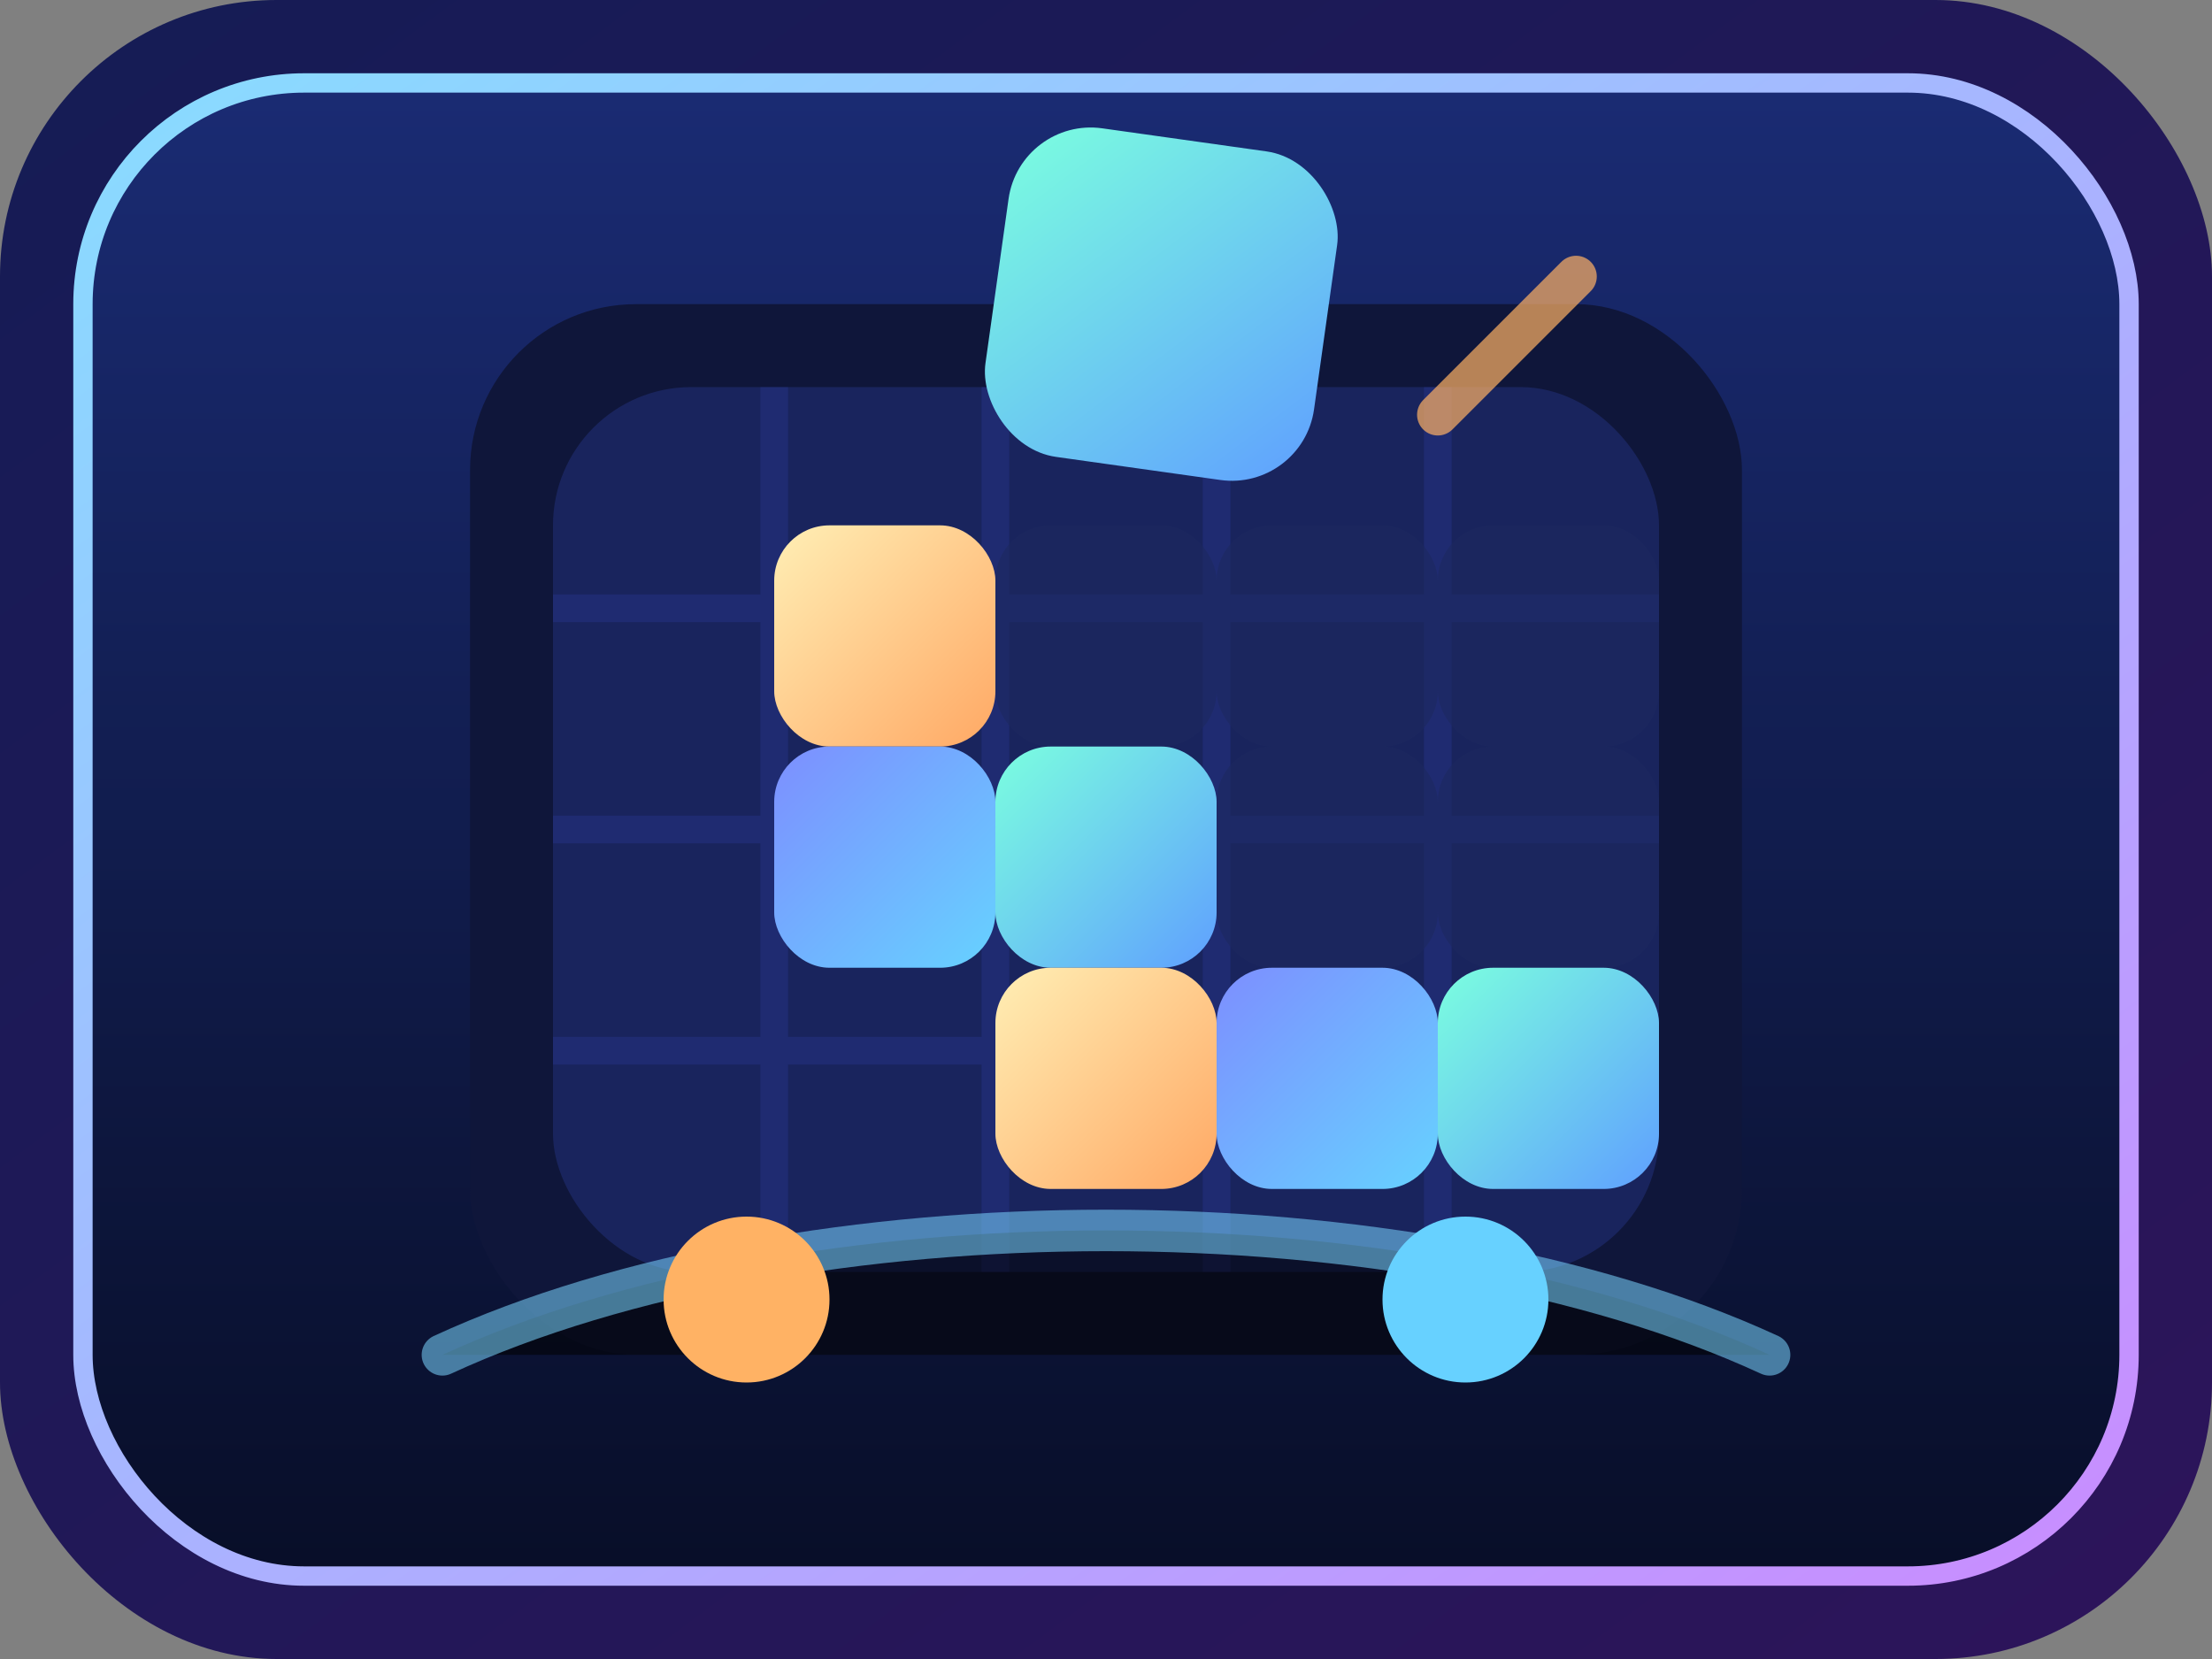 <svg width="160" height="120" viewBox="0 0 160 120" xmlns="http://www.w3.org/2000/svg">
  <rect x="0" y="0" width="160" height="120" fill="#808080" stroke="none"/>
  <defs>
    <linearGradient id="a" x1="0" y1="0" x2="1" y2="1">
      <stop offset="0" stop-color="#151c55" />
      <stop offset="1" stop-color="#2d145a" />
    </linearGradient>
    <linearGradient id="b" x1="0" y1="0" x2="1" y2="1">
      <stop offset="0" stop-color="#88dcff" />
      <stop offset="1" stop-color="#c98cff" />
    </linearGradient>
    <linearGradient id="c" x1="0" y1="0" x2="0" y2="1">
      <stop offset="0" stop-color="#1a2b73" />
      <stop offset="1" stop-color="#080e28" />
    </linearGradient>
    <linearGradient id="d" x1="0" y1="0" x2="1" y2="1">
      <stop offset="0" stop-color="#7bffdf" />
      <stop offset="1" stop-color="#5f9fff" />
    </linearGradient>
    <linearGradient id="e" x1="0" y1="0" x2="1" y2="1">
      <stop offset="0" stop-color="#ffefb5" />
      <stop offset="1" stop-color="#ffa864" />
    </linearGradient>
    <linearGradient id="f" x1="0" y1="0" x2="1" y2="1">
      <stop offset="0" stop-color="#7d8eff" />
      <stop offset="1" stop-color="#66d2ff" />
    </linearGradient>
  </defs>
  <rect width="160" height="120" rx="20" fill="url(#a)" />
  <rect x="6" y="6" width="148" height="108" rx="16" fill="#080f28" />
  <rect x="6" y="6" width="148" height="108" rx="16" fill="url(#c)" />
  <rect x="6" y="6" width="148" height="108" rx="16" fill="none" stroke="url(#b)" stroke-width="1.4" />
  <g transform="translate(34 22)">
    <rect width="92" height="76" rx="12" fill="#0f163a" />
    <rect x="6" y="6" width="80" height="64" rx="10" fill="#19245d" />
    <g opacity=".45" stroke="#25338a" stroke-width="2">
      <path d="M6 22h80" />
      <path d="M6 38h80" />
      <path d="M6 54h80" />
      <path d="M22 6v64" />
      <path d="M38 6v64" />
      <path d="M54 6v64" />
      <path d="M70 6v64" />
    </g>
    <rect x="38" y="-12" width="24" height="24" rx="6" fill="url(#d)" transform="rotate(8 50 0)" />
    <rect x="22" y="16" width="16" height="16" rx="4" fill="url(#e)" />
    <rect x="38" y="16" width="16" height="16" rx="4" fill="#1d285f" opacity=".6" />
    <rect x="54" y="16" width="16" height="16" rx="4" fill="#1d285f" opacity=".6" />
    <rect x="70" y="16" width="16" height="16" rx="4" fill="#1d285f" opacity=".6" />
    <rect x="22" y="32" width="16" height="16" rx="4" fill="url(#f)" />
    <rect x="38" y="32" width="16" height="16" rx="4" fill="url(#d)" />
    <rect x="54" y="32" width="16" height="16" rx="4" fill="#1d285f" opacity=".6" />
    <rect x="70" y="32" width="16" height="16" rx="4" fill="#1d285f" opacity=".6" />
    <rect x="38" y="48" width="16" height="16" rx="4" fill="url(#e)" />
    <rect x="54" y="48" width="16" height="16" rx="4" fill="url(#f)" />
    <rect x="70" y="48" width="16" height="16" rx="4" fill="url(#d)" />
    <path d="M70 8l10-10" stroke="#ffb165" stroke-width="3" stroke-linecap="round" opacity=".7" />
  </g>
  <path d="M32 98c26-12 70-12 96 0" stroke="#7bd4ff" stroke-width="3" stroke-linecap="round" opacity=".55" />
  <circle cx="54" cy="94" r="6" fill="#ffb264" />
  <circle cx="106" cy="94" r="6" fill="#67d1ff" />
</svg>
